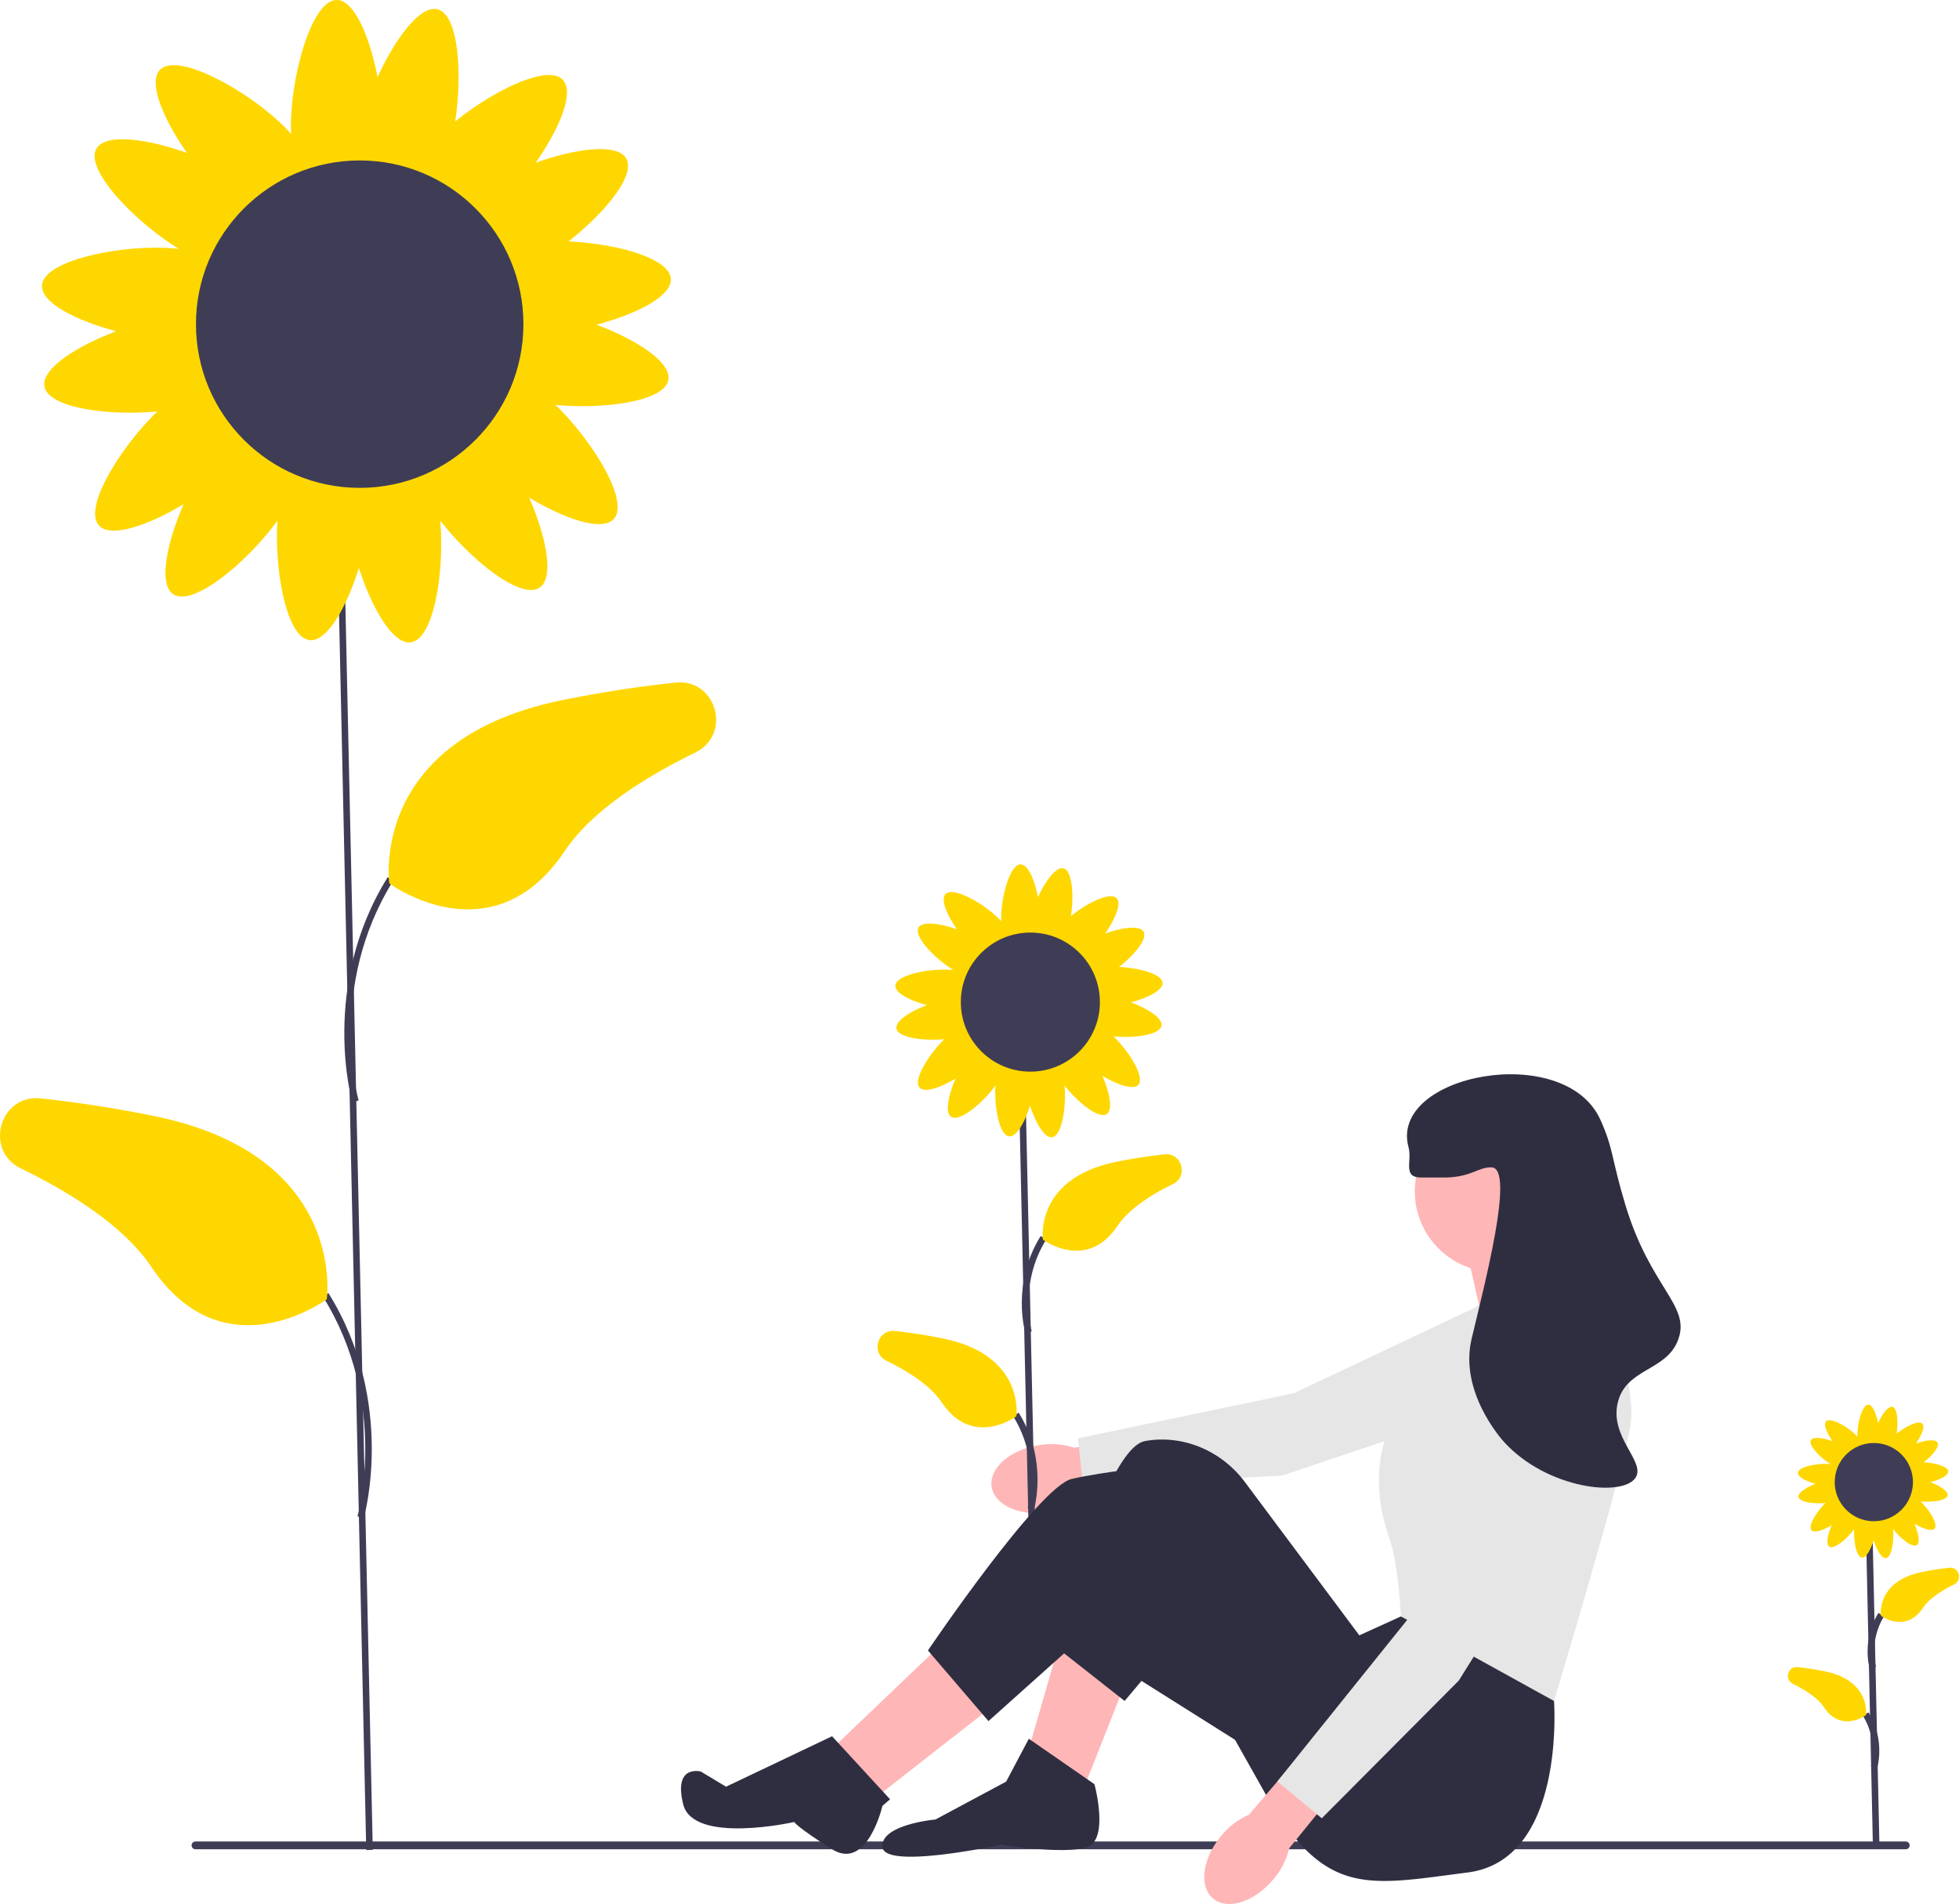 <svg xmlns="http://www.w3.org/2000/svg" width="598.253" height="581.498"><path d="M317.376 441.361c-8.897 1.364-15.405 7.06-14.536 12.721.869 5.662 8.784 9.145 17.684 7.78a22.525 22.525 0 0 0 9.892-3.916l37.622-6.254-2.51-14.871-37.539 5.312a22.527 22.527 0 0 0-10.613-.772z" fill="#ffb6b6"/><path fill="#e6e6e6" d="m479.5 395.005-14.588 30.956-73.337 24.688-60.856 3.247-1.524-14.617 65.953-13.79 67.677-31.98 16.676 1.496z"/><path fill="#3f3d56" d="m311.11 330.288 2.001-.044 3.823 173.734-2 .044z"/><path d="M313.154 407.168c-.181-.616-4.327-15.269 4.65-29.67l1.698 1.058c-8.49 13.618-4.47 27.907-4.429 28.05l-1.92.562z" fill="#3f3d56"/><path d="M318.507 378.61s-2.73-18.656 22.414-23.776a158.717 158.717 0 0 1 14.677-2.281c5.328-.573 7.407 6.72 2.593 9.077-6.971 3.412-13.529 7.71-16.947 12.801-9.427 14.04-22.738 4.178-22.738 4.178z" fill="gold"/><path d="m315.74 461.115-1.92-.561c.042-.144 4.062-14.433-4.428-28.051l1.697-1.059c8.978 14.403 4.832 29.055 4.651 29.671z" fill="#3f3d56"/><path d="M310.388 432.556s2.73-18.655-22.415-23.775a158.717 158.717 0 0 0-14.676-2.281c-5.329-.574-7.408 6.72-2.594 9.077 6.971 3.412 13.53 7.71 16.947 12.801 9.427 14.04 22.738 4.178 22.738 4.178zM345.383 306.122c5.061-1.335 9.794-3.66 9.637-5.96-.187-2.733-7.213-4.564-13.275-4.842 4.572-3.577 8.773-8.522 7.489-10.758-1.181-2.056-6.676-1.26-11.745.55 3-4.288 5.109-9.121 3.503-10.775-2.001-2.06-9.102 1.496-13.949 5.427.944-6.124.467-13.854-2.28-14.553-2.298-.585-5.554 3.911-7.787 8.81-.987-5.14-2.984-10.021-5.29-10.021-3.284 0-5.947 9.903-5.947 16.354 0 .365.01.708.026 1.036-.33-.382-.707-.781-1.138-1.2-4.628-4.495-13.587-9.483-15.875-7.127-1.606 1.654.503 6.487 3.503 10.776-5.07-1.811-10.564-2.608-11.745-.552-1.587 2.763 5.197 9.659 10.71 13.003-.33-.04-.679-.073-1.05-.099-6.436-.439-16.497 1.543-16.72 4.82-.157 2.3 4.575 4.626 9.636 5.96-5.038 1.894-9.746 4.837-9.319 7.17.519 2.83 8.429 3.82 14.648 3.24-4.646 4.459-9.684 12.445-7.582 14.785 1.541 1.715 6.506-.06 10.99-2.761-2.152 4.934-3.32 10.362-1.35 11.68 2.605 1.742 9.748-4.321 13.514-9.539-.384 6.383 1.143 15.152 4.174 15.498 2.29.262 4.829-4.36 6.392-9.355 1.663 5.12 4.388 9.957 6.738 9.636 3.055-.417 4.386-9.405 3.816-15.793 3.885 5.003 10.423 10.353 12.89 8.704 1.97-1.319.802-6.746-1.35-11.68 4.483 2.7 9.448 4.476 10.99 2.76 2.102-2.34-2.936-10.326-7.583-14.784 6.22.58 14.13-.41 14.648-3.241.428-2.332-4.28-5.275-9.319-7.17zm-27.251 18.055c-1.301.177-2.49.43-3.395 1.078-.961-.954-2.365-1.244-3.926-1.423-1.747-.2-3.335-.218-4.546.79-.443-1.232-1.533-2.107-2.802-2.956-1.091-.73-2.15-1.329-3.256-1.444-.087-1.352-.944-2.5-1.994-3.669-.67-.745-1.34-1.411-2.082-1.857 1.072-1.305.948-2.955.617-4.766-.237-1.291-.544-2.468-1.232-3.342.909-1.004 1.135-2.42 1.242-3.986.117-1.712.068-3.263-.92-4.418 2.553.324 3.785-1.266 4.93-3.259.654-1.138 1.18-2.235 1.22-3.347 1.342-.178 2.43-1.112 3.524-2.239.935-.962 1.73-1.916 2.029-3.013 1.071.9 2.533 1.037 4.145 1.037 1.57 0 2.998-.13 4.062-.968.825.745 1.978 1.132 3.25 1.456 1.215.31 2.362.516 3.404.308.38.87 1.057 1.659 1.83 2.455 1.094 1.126 2.182 2.06 3.524 2.239.04 1.111.566 2.208 1.22 3.346.77 1.34 1.578 2.5 2.801 3.016-.142.779-.127 1.636-.066 2.537.107 1.567.334 2.983 1.243 3.986-.688.874-.996 2.051-1.232 3.343-.332 1.81-.456 3.46.617 4.766-.743.445-1.413 1.111-2.083 1.857-1.05 1.168-1.907 2.317-1.993 3.668-1.107.116-2.165.715-3.257 1.445-1.49.997-2.732 2.03-2.97 3.635-1.119-.543-2.458-.472-3.904-.275z" fill="gold"/><circle cx="314.659" cy="306.053" r="21.239" fill="#3f3d56"/><path d="M58.51 563.597c0 .66.53 1.19 1.19 1.19h522.29c.66 0 1.19-.53 1.19-1.19 0-.66-.53-1.19-1.19-1.19H59.7c-.66 0-1.19.53-1.19 1.19z" fill="#3f3d56"/><path fill="#ffb6b6" d="m344.239 512.546-13.097 33.129-16.95-11.557 10.016-34.67 20.03 13.098zM289.538 500.22l-34.669 33.128 13.868 14.638 35.44-27.736-14.639-20.03zM485.998 392.359l-.385-2.697-8.86-17.334-29.276 7.704 5.393 23.883 33.128-11.556z"/><path d="m473.671 507.923.9 11.572s3.723 48.522-26.324 52.374c-30.047 3.852-43.144 7.704-60.864-22.342l-27.735-49.308-16.2 19.276-21.552-16.965s15.41-60.093 27.736-62.404a28.127 28.127 0 0 1 4.598-.465c10.206-.213 19.825 4.779 25.931 12.958l34.958 46.83 12.712-5.779 45.84 14.253zM307.258 544.134l6.934-13.098 20.031 13.868s4.623 16.95-2.311 19.26c-6.934 2.312-26.195-.77-26.195-.77s-35.44 7.705-36.21.77 16.18-8.474 16.18-8.474l21.571-11.556z" fill="#2f2e41"/><path d="m382.76 534.888-53.544-33.738-27.35 24.493-18.491-21.572s33.899-50.078 43.914-52.389 26.195-3.852 26.195-3.852l49.308 45.455-20.032 41.603zM254.099 530.266l17.72 19.26-2.337 2s-4.597 20.022-15.383 13.249c-10.786-6.774-11.557-8.314-11.557-8.314s-30.817 6.933-33.899-5.393c-3.082-12.327 5.393-10.016 5.393-10.016l7.695 4.622 32.368-15.408z" fill="#2f2e41"/><circle cx="456.722" cy="363.853" r="24.654" fill="#ffb6b6"/><path d="m450.944 398.908 35.44-10.787s13.867 32.359 11.556 46.997c-2.311 14.638-23.368 84.377-23.368 84.377L427.83 493.67s-.77-15.408-3.082-22.342-9.63-28.12 6.549-45.84c16.179-17.72 19.646-26.58 19.646-26.58z" fill="#e6e6e6"/><g><path fill="#3f3d56" d="m102.844 156.022 2-.044 9 409-2 .044z"/><path d="M107.599 336.66c-.103-.35-10.018-35.358 10.799-68.751l1.697 1.058c-20.348 32.641-10.678 66.789-10.577 67.13l-1.92.563z" fill="#3f3d56"/><path d="M118.9 269.809s-6.425-43.917 52.768-55.97a373.645 373.645 0 0 1 34.552-5.37c12.544-1.35 17.437 15.821 6.105 21.368-16.412 8.032-31.85 18.152-39.896 30.137-22.192 33.053-53.528 9.835-53.528 9.835z" fill="gold"/><path d="m111.09 463.66-1.92-.562c.1-.341 9.752-34.52-10.577-67.131l1.698-1.059c20.816 33.394 10.901 68.403 10.799 68.752z" fill="#3f3d56"/><path d="M99.788 396.809s6.425-43.917-52.767-55.97a373.645 373.645 0 0 0-34.552-5.37c-12.544-1.35-17.437 15.821-6.105 21.368 16.411 8.032 31.849 18.152 39.896 30.137 22.192 33.053 53.528 9.835 53.528 9.835zM182.173 99.161c11.914-3.141 23.056-8.615 22.686-14.03-.439-6.433-16.98-10.743-31.25-11.4 10.763-8.42 20.653-20.06 17.629-25.325-2.78-4.84-15.716-2.966-27.65 1.297 7.063-10.097 12.028-21.474 8.247-25.368-4.71-4.85-21.428 3.521-32.837 12.775 2.22-14.416 1.098-32.613-5.368-34.26-5.41-1.377-13.076 9.208-18.332 20.74C112.975 11.487 108.272 0 102.844 0c-7.732 0-14 23.312-14 38.5 0 .858.023 1.667.062 2.439-.776-.9-1.665-1.84-2.68-2.825-10.895-10.581-31.985-22.326-37.372-16.78-3.782 3.895 1.184 15.272 8.246 25.37-11.934-4.264-24.869-6.138-27.65-1.298-3.735 6.503 12.234 22.738 25.215 30.61a47.83 47.83 0 0 0-2.472-.232C37.04 74.75 13.355 79.417 12.829 87.13c-.37 5.415 10.772 10.889 22.687 14.03-11.862 4.46-22.945 11.387-21.939 16.878 1.22 6.663 19.842 8.996 34.484 7.63-10.939 10.495-22.8 29.296-17.85 34.805 3.628 4.038 15.317-.141 25.871-6.5-5.065 11.616-7.816 24.394-3.177 27.497 6.132 4.102 22.948-10.173 31.813-22.456-.903 15.027 2.693 35.67 9.827 36.485 5.393.616 11.368-10.265 15.05-22.024 3.913 12.053 10.33 23.44 15.86 22.685 7.192-.981 10.327-22.142 8.986-37.18 9.145 11.778 24.536 24.374 30.342 20.49 4.64-3.103 1.889-15.88-3.177-27.497 10.555 6.359 22.244 10.538 25.87 6.5 4.95-5.51-6.91-24.31-17.848-34.804 14.641 1.365 33.263-.968 34.483-7.631 1.006-5.49-10.076-12.419-21.938-16.878zm-64.154 42.505c-3.063.418-5.863 1.015-7.993 2.54-2.262-2.247-5.567-2.93-9.24-3.35-4.115-.47-7.853-.516-10.704 1.858-1.043-2.9-3.608-4.959-6.596-6.958-2.57-1.718-5.061-3.129-7.666-3.401-.203-3.181-2.222-5.885-4.694-8.636-1.575-1.754-3.152-3.323-4.901-4.372 2.524-3.073 2.233-6.957 1.452-11.22-.557-3.04-1.281-5.81-2.9-7.868 2.14-2.363 2.673-5.695 2.924-9.384.275-4.029.161-7.681-2.164-10.4 6.009.763 8.909-2.98 11.604-7.672 1.54-2.68 2.778-5.262 2.872-7.88 3.16-.419 5.72-2.617 8.297-5.27 2.2-2.266 4.072-4.51 4.776-7.093 2.521 2.12 5.962 2.44 9.758 2.44 3.698 0 7.059-.305 9.562-2.28 1.943 1.756 4.657 2.667 7.653 3.43 2.86.728 5.558 1.215 8.012.725.896 2.046 2.489 3.905 4.308 5.778 2.576 2.653 5.136 4.851 8.296 5.27.095 2.618 1.333 5.2 2.872 7.88 1.813 3.155 3.716 5.883 6.595 7.1-.336 1.832-.3 3.85-.155 5.972.252 3.69.785 7.021 2.925 9.384-1.62 2.058-2.343 4.828-2.9 7.869-.781 4.262-1.072 8.146 1.452 11.22-1.75 1.048-3.326 2.617-4.902 4.37-2.471 2.752-4.49 5.456-4.694 8.637-2.604.272-5.096 1.683-7.665 3.401-3.51 2.348-6.432 4.78-6.994 8.558-2.633-1.277-5.785-1.112-9.19-.648z" fill="gold"/><circle cx="109.844" cy="99" r="50" fill="#3f3d56"/></g><g><path fill="#3f3d56" d="m569.813 466.297 2-.044 2.15 97.725-2 .044z"/><path d="M570.979 509.655c-.104-.354-2.488-8.779 2.665-17.045l1.697 1.059c-4.665 7.482-2.465 15.347-2.443 15.425l-1.919.561z" fill="#3f3d56"/><path d="M574.41 493.468s-1.535-10.494 12.608-13.374a89.28 89.28 0 0 1 8.256-1.283c2.997-.322 4.166 3.78 1.458 5.106-3.92 1.919-7.61 4.337-9.532 7.2-5.303 7.898-12.79 2.35-12.79 2.35z" fill="gold"/><path d="m573.274 540-1.92-.562c.023-.078 2.223-7.94-2.442-15.423l1.697-1.059c5.153 8.266 2.769 16.69 2.665 17.044z" fill="#3f3d56"/><path d="M569.843 523.813s1.535-10.494-12.608-13.374a89.28 89.28 0 0 0-8.256-1.283c-2.997-.322-4.166 3.78-1.458 5.106 3.92 1.92 7.61 4.337 9.532 7.2 5.303 7.898 12.79 2.35 12.79 2.35zM589.528 452.693c2.847-.75 5.509-2.058 5.42-3.352-.104-1.537-4.057-2.567-7.466-2.724 2.572-2.012 4.935-4.793 4.212-6.051-.664-1.157-3.755-.709-6.606.31 1.687-2.413 2.873-5.131 1.97-6.061-1.126-1.16-5.12.84-7.846 3.052.53-3.445.262-7.793-1.283-8.186-1.292-.329-3.124 2.2-4.38 4.955-.555-2.891-1.679-5.636-2.976-5.636-1.847 0-3.345 5.57-3.345 9.2 0 .204.006.397.015.582-.185-.215-.398-.44-.64-.675-2.604-2.528-7.643-5.335-8.93-4.01-.903.931.283 3.65 1.97 6.062-2.851-1.018-5.942-1.466-6.606-.31-.893 1.554 2.923 5.433 6.025 7.314a11.427 11.427 0 0 0-.591-.055c-3.62-.247-9.28.868-9.406 2.71-.088 1.295 2.574 2.603 5.421 3.353-2.834 1.066-5.482 2.721-5.242 4.033.292 1.592 4.741 2.15 8.24 1.823-2.614 2.508-5.448 7-4.265 8.316.866.965 3.66-.033 6.181-1.553-1.21 2.776-1.867 5.829-.759 6.57 1.465.98 5.483-2.43 7.601-5.365-.215 3.59.644 8.523 2.348 8.717 1.289.148 2.717-2.452 3.596-5.262.935 2.88 2.468 5.6 3.79 5.42 1.718-.234 2.467-5.29 2.147-8.883 2.185 2.814 5.863 5.824 7.25 4.895 1.108-.741.451-3.794-.76-6.57 2.523 1.52 5.316 2.518 6.182 1.554 1.183-1.317-1.65-5.809-4.264-8.317 3.498.327 7.947-.23 8.239-1.823.24-1.312-2.408-2.967-5.242-4.033zm-15.329 10.156c-.732.1-1.4.243-1.91.607-.54-.537-1.33-.7-2.208-.8-.983-.112-1.876-.123-2.557.444-.25-.693-.862-1.185-1.576-1.663-.614-.41-1.21-.747-1.832-.812-.048-.76-.53-1.407-1.121-2.064-.377-.419-.753-.794-1.171-1.044.603-.735.533-1.663.347-2.681-.134-.727-.307-1.389-.693-1.88.511-.565.638-1.361.698-2.243.066-.962.039-1.835-.517-2.485 1.436.183 2.129-.712 2.773-1.833.368-.64.664-1.257.686-1.882.755-.1 1.367-.626 1.982-1.26.526-.541.974-1.077 1.142-1.694.602.506 1.424.583 2.331.583.884 0 1.687-.073 2.285-.545.464.42 1.113.637 1.829.82.683.173 1.328.29 1.914.173.214.488.595.933 1.03 1.38.615.634 1.227 1.16 1.982 1.26.022.625.318 1.242.686 1.882.433.754.888 1.406 1.576 1.697-.08.438-.072.92-.037 1.427.06.881.187 1.677.699 2.242-.387.491-.56 1.153-.693 1.88-.187 1.018-.257 1.946.346 2.68-.418.251-.794.626-1.17 1.045-.591.658-1.074 1.304-1.122 2.064-.623.065-1.218.402-1.832.812-.838.561-1.537 1.143-1.67 2.045-.63-.305-1.383-.266-2.197-.155z" fill="gold"/><circle cx="572.246" cy="452.655" r="11.947" fill="#3f3d56"/></g><g><path d="M372.943 560.684c-5.768 6.91-6.878 15.486-2.48 19.156 4.399 3.67 12.638 1.043 18.407-5.87a22.525 22.525 0 0 0 4.824-9.481l24.068-29.586-11.723-9.488-24.628 28.823a22.527 22.527 0 0 0-8.468 6.446z" fill="#ffb6b6"/><path fill="#e6e6e6" d="m478.127 414.451 8.377 33.18-40.998 65.628-41.854 42.064-13.565-11.255 42.21-52.519 31.994-67.67 13.836-9.428z"/></g><path d="M433.994 359.616c6.323-.016 6.682.027 7.704 0 7.843-.207 9.893-3.293 13.868-3.082 7.095.375-2.269 35.945-6.163 52.39-3.82 16.127 9.088 30.578 10.015 31.587 13.101 14.248 36.114 16.853 40.063 10.786 3.196-4.911-8.131-12.379-5.393-23.113 2.676-10.493 15.035-9.376 18.49-19.26 3.618-10.353-8.54-15.574-16.179-40.834-4.387-14.506-3.61-17.21-7.704-26.194-10.942-24.017-64.574-13.791-58.553 8.474 1.165 4.307-1.935 9.26 3.852 9.246z" fill="#2f2e41"/></svg>